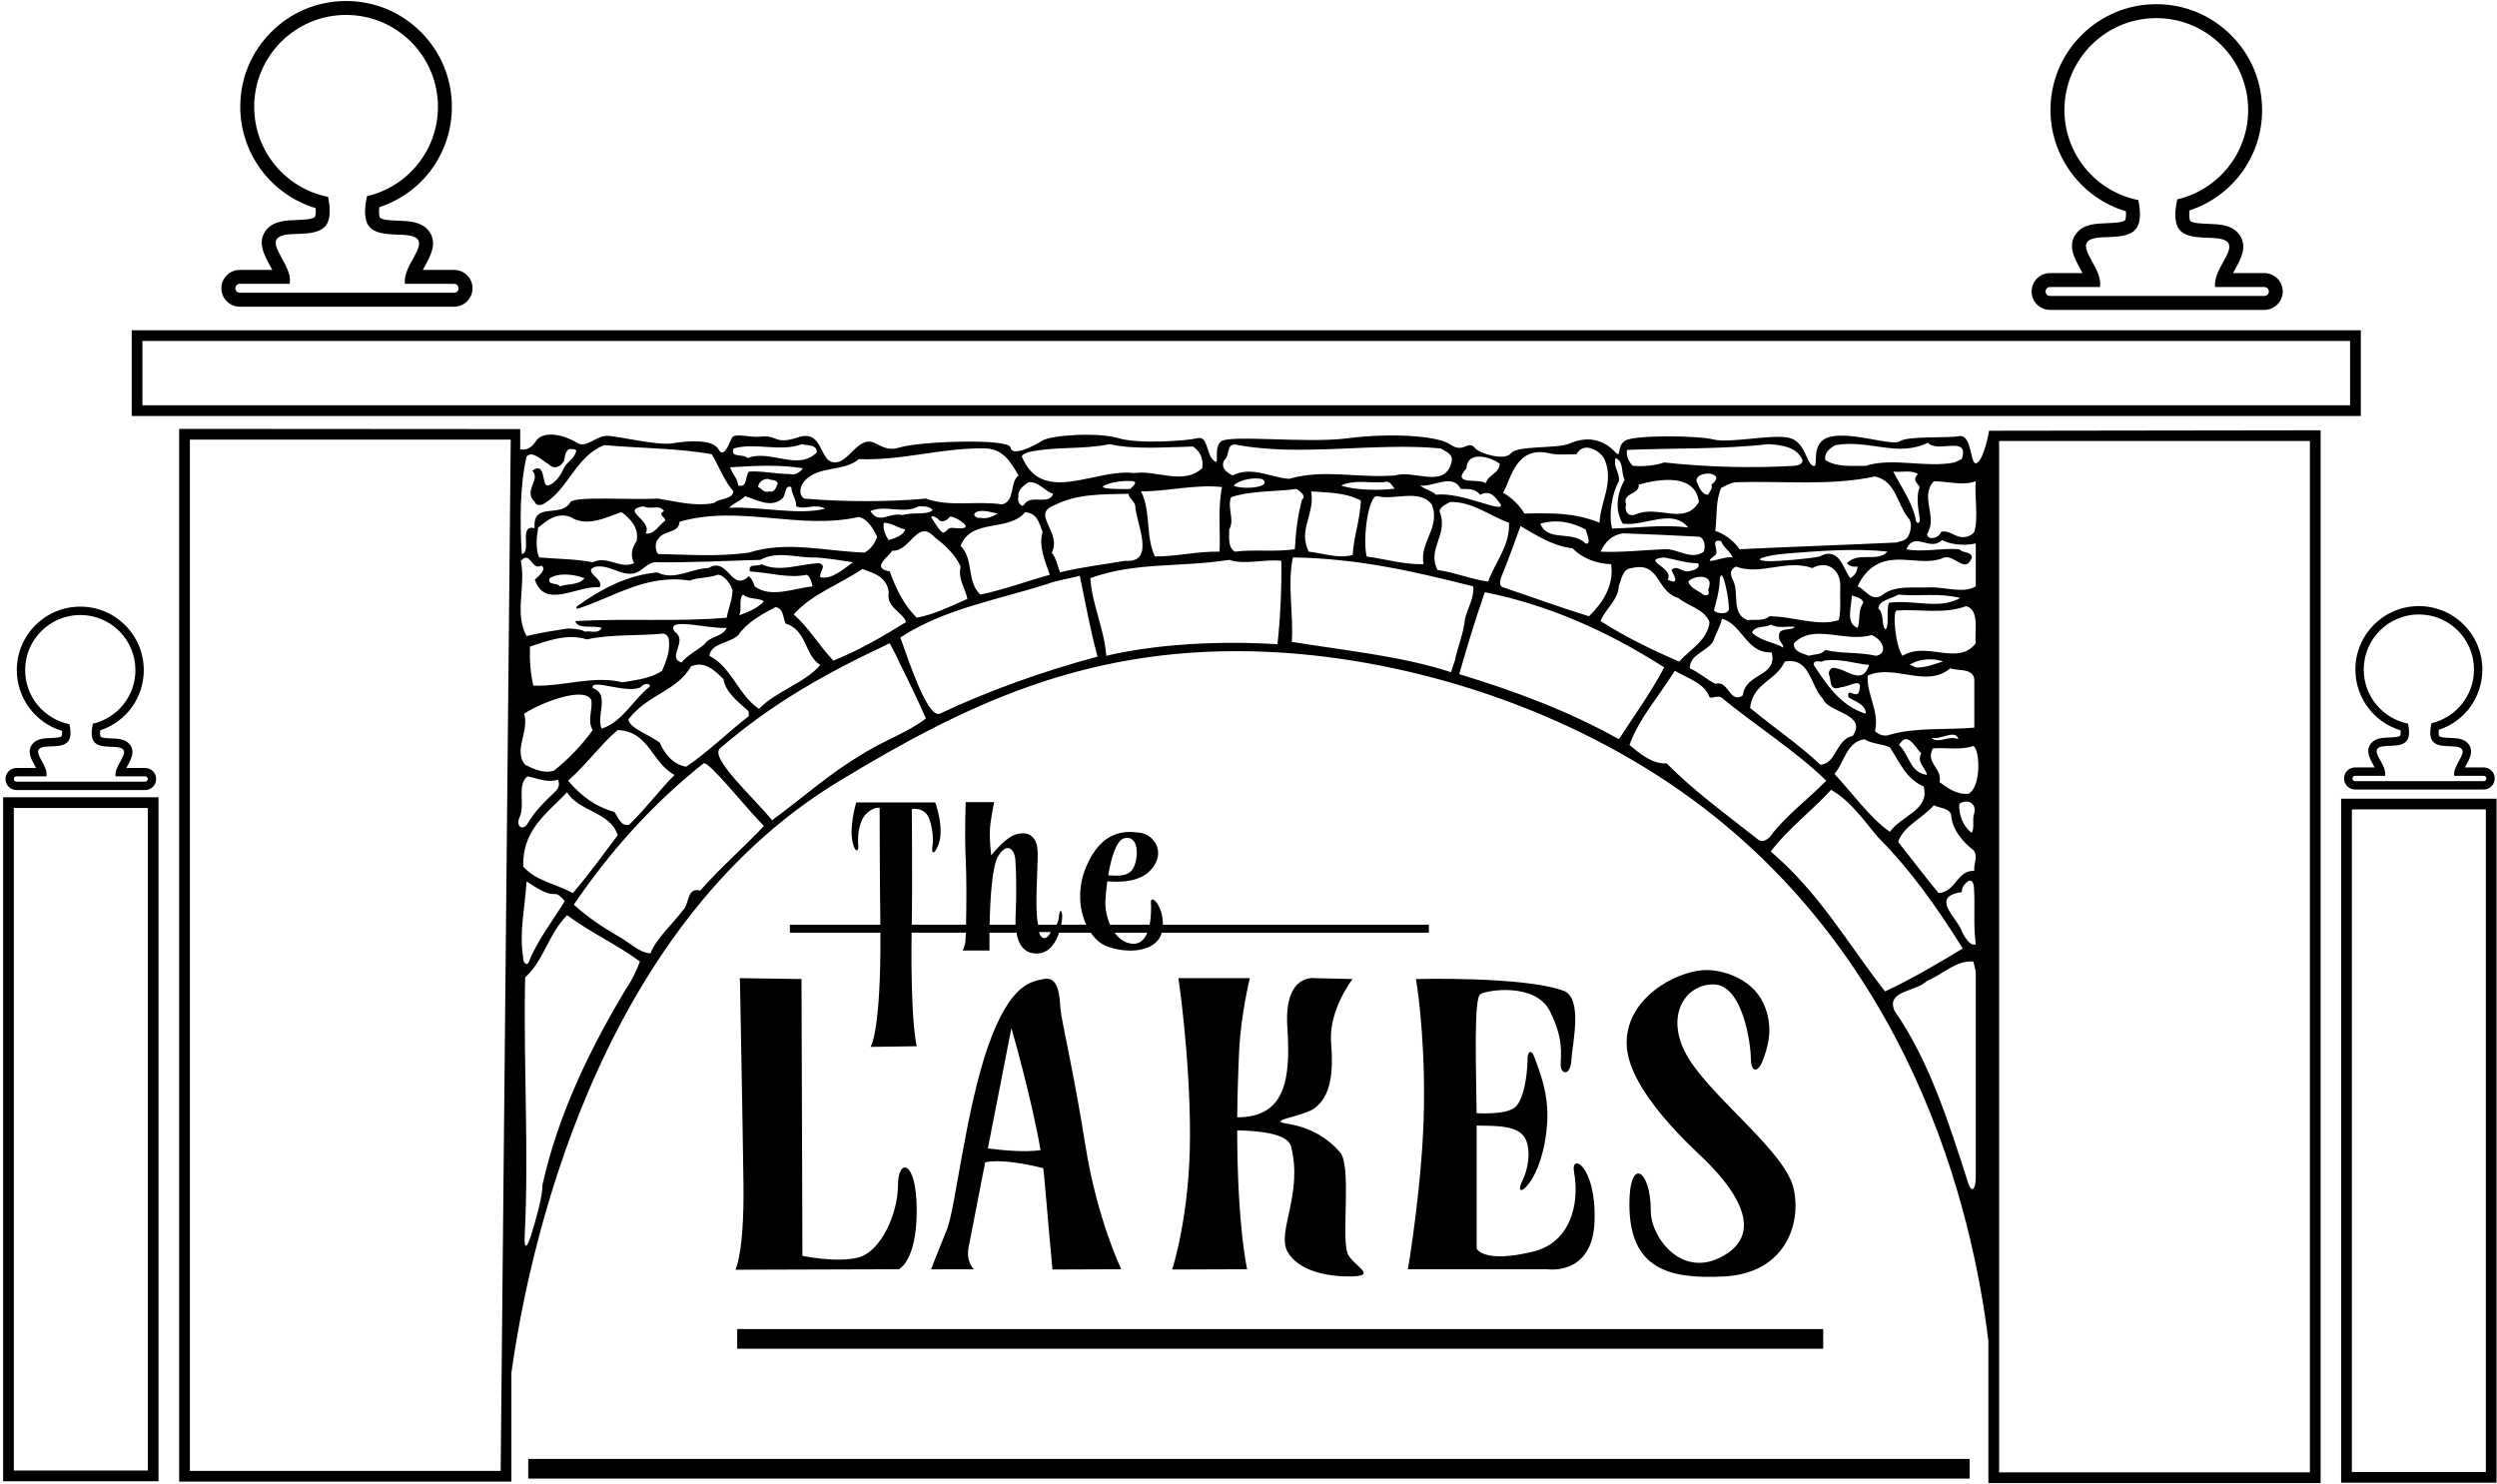 <?xml version="1.0" encoding="UTF-8"?>
<svg xmlns="http://www.w3.org/2000/svg" xmlns:xlink="http://www.w3.org/1999/xlink" width="466pt" height="277pt" viewBox="0 0 466 277" version="1.1">
<g id="surface1">
<path style=" stroke:none;fill-rule:nonzero;fill:rgb(0%,0%,0%);fill-opacity:1;" d="M 98.582 275.977 L 367.582 275.977 L 367.582 272.312 L 98.582 272.312 Z M 98.582 275.977 "/>
<path style=" stroke:none;fill-rule:nonzero;fill:rgb(0%,0%,0%);fill-opacity:1;" d="M 44.75 57.246 L 84.75 57.246 C 86.645 57.246 88.184 55.703 88.184 53.812 C 88.184 52.895 87.828 52.031 87.176 51.383 C 86.531 50.734 85.668 50.379 84.75 50.379 L 78.906 50.379 C 79.055 50.09 79.207 49.812 79.348 49.555 C 80.348 47.742 81.715 45.262 80.004 43.078 C 78.641 41.344 76.328 41.262 74.285 41.188 C 73.227 41.148 71.258 41.078 70.902 40.613 C 70.898 40.605 70.629 40.141 70.785 38.672 C 78.844 36.027 84.332 28.559 84.332 19.938 C 84.332 14.66 82.277 9.703 78.547 5.973 C 74.816 2.242 69.859 0.188 64.582 0.188 C 59.309 0.188 54.348 2.242 50.621 5.973 C 46.891 9.703 44.836 14.66 44.836 19.938 C 44.836 28.699 50.656 36.375 58.91 38.848 C 59.004 40.09 58.77 40.48 58.766 40.484 C 58.41 40.953 56.438 41.023 55.383 41.062 C 53.34 41.137 51.027 41.219 49.664 42.953 C 47.953 45.133 49.316 47.617 50.312 49.43 C 50.473 49.723 50.648 50.047 50.816 50.379 L 44.75 50.379 C 43.832 50.379 42.969 50.734 42.324 51.383 C 41.672 52.031 41.316 52.895 41.316 53.812 C 41.316 54.73 41.672 55.59 42.324 56.238 C 42.969 56.887 43.832 57.246 44.75 57.246 Z M 44.75 52.977 L 54.066 52.977 C 54.645 49.828 50.398 46.23 51.707 44.562 C 53.082 42.812 58.832 44.688 60.832 42.062 C 61.75 40.855 61.637 38.754 61.227 36.75 C 53.363 35.188 47.438 28.258 47.438 19.938 C 47.438 10.465 55.113 2.789 64.582 2.789 C 74.055 2.789 81.73 10.465 81.73 19.938 C 81.73 28.059 76.078 34.848 68.492 36.617 C 68.039 38.699 67.875 40.93 68.832 42.188 C 70.832 44.812 76.582 42.938 77.957 44.688 C 79.254 46.332 75.129 49.859 75.57 52.977 L 84.75 52.977 C 85.211 52.977 85.582 53.352 85.582 53.812 C 85.582 54.27 85.211 54.645 84.75 54.645 L 44.75 54.645 C 44.289 54.645 43.918 54.27 43.918 53.812 C 43.918 53.352 44.289 52.977 44.75 52.977 "/>
<path style=" stroke:none;fill-rule:nonzero;fill:rgb(0%,0%,0%);fill-opacity:1;" d="M 382.582 57.84 L 422.586 57.84 C 424.477 57.84 426.016 56.301 426.016 54.406 C 426.016 53.488 425.66 52.629 425.012 51.977 C 424.363 51.328 423.5 50.973 422.586 50.973 L 416.738 50.973 C 416.887 50.688 417.043 50.406 417.184 50.148 C 418.184 48.336 419.551 45.855 417.836 43.676 C 416.473 41.938 414.16 41.855 412.117 41.781 C 411.062 41.742 409.09 41.672 408.734 41.207 C 408.73 41.199 408.465 40.734 408.621 39.266 C 416.676 36.621 422.164 29.152 422.164 20.531 C 422.164 15.258 420.109 10.297 416.379 6.566 C 412.648 2.836 407.691 0.781 402.418 0.781 C 397.141 0.781 392.184 2.836 388.453 6.566 C 384.723 10.297 382.668 15.258 382.668 20.531 C 382.668 29.297 388.488 36.969 396.746 39.441 C 396.84 40.684 396.602 41.074 396.598 41.078 C 396.242 41.547 394.273 41.617 393.215 41.656 C 391.172 41.73 388.859 41.812 387.496 43.551 C 385.785 45.73 387.148 48.211 388.145 50.023 C 388.309 50.316 388.48 50.641 388.652 50.973 L 382.582 50.973 C 381.664 50.973 380.805 51.328 380.156 51.977 C 379.508 52.625 379.148 53.488 379.148 54.406 C 379.148 55.324 379.508 56.184 380.156 56.836 C 380.805 57.48 381.664 57.84 382.582 57.84 Z M 382.582 53.57 L 391.898 53.57 C 392.477 50.426 388.23 46.824 389.543 45.156 C 390.918 43.406 396.668 45.281 398.668 42.656 C 399.586 41.449 399.473 39.352 399.062 37.344 C 391.199 35.785 385.27 28.852 385.27 20.531 C 385.27 11.062 392.945 3.383 402.418 3.383 C 411.887 3.383 419.562 11.062 419.562 20.531 C 419.562 28.652 413.91 35.441 406.328 37.211 C 405.871 39.293 405.711 41.523 406.668 42.781 C 408.668 45.406 414.418 43.531 415.793 45.281 C 417.086 46.926 412.961 50.453 413.402 53.57 L 422.586 53.57 C 423.043 53.57 423.418 53.945 423.418 54.406 C 423.418 54.867 423.043 55.238 422.586 55.238 L 382.582 55.238 C 382.121 55.238 381.75 54.867 381.75 54.406 C 381.75 53.945 382.121 53.57 382.582 53.57 "/>
<path style=" stroke:none;fill-rule:nonzero;fill:rgb(0%,0%,0%);fill-opacity:1;" d="M 448.016 136.324 C 448.07 137.07 447.93 137.305 447.926 137.309 C 447.715 137.59 446.531 137.629 445.898 137.652 C 444.672 137.699 443.285 137.746 442.465 138.789 C 441.438 140.098 442.258 141.586 442.855 142.672 C 442.953 142.848 443.059 143.047 443.16 143.242 L 439.52 143.242 C 438.969 143.242 438.449 143.457 438.062 143.848 C 437.672 144.234 437.457 144.754 437.457 145.305 C 437.457 145.852 437.672 146.371 438.062 146.762 C 438.449 147.148 438.969 147.363 439.52 147.363 L 463.52 147.363 C 464.652 147.363 465.578 146.438 465.578 145.305 C 465.578 144.754 465.363 144.234 464.977 143.848 C 464.586 143.457 464.066 143.242 463.52 143.242 L 460.012 143.242 C 460.102 143.07 460.191 142.902 460.277 142.75 C 460.879 141.66 461.699 140.172 460.672 138.863 C 459.852 137.824 458.465 137.773 457.238 137.73 C 456.605 137.703 455.422 137.664 455.211 137.383 C 455.207 137.379 455.047 137.102 455.141 136.219 C 459.973 134.633 463.266 130.148 463.266 124.977 C 463.266 121.812 462.035 118.836 459.797 116.602 C 457.559 114.363 454.582 113.129 451.418 113.129 C 448.254 113.129 445.277 114.363 443.039 116.602 C 440.801 118.836 439.57 121.812 439.57 124.977 C 439.57 130.238 443.062 134.84 448.016 136.324 Z M 451.418 114.688 C 457.102 114.688 461.707 119.297 461.707 124.977 C 461.707 129.852 458.312 133.926 453.766 134.988 C 453.492 136.234 453.395 137.574 453.969 138.328 C 455.168 139.902 458.617 138.777 459.441 139.828 C 460.219 140.816 457.746 142.934 458.012 144.805 L 463.52 144.805 C 463.797 144.805 464.02 145.027 464.02 145.305 C 464.02 145.578 463.797 145.805 463.52 145.805 L 439.52 145.805 C 439.242 145.805 439.02 145.578 439.02 145.305 C 439.02 145.027 439.242 144.805 439.52 144.805 L 445.109 144.805 C 445.453 142.914 442.906 140.754 443.691 139.754 C 444.52 138.703 447.969 139.828 449.168 138.254 C 449.719 137.531 449.652 136.27 449.402 135.066 C 444.688 134.129 441.129 129.969 441.129 124.977 C 441.129 119.297 445.734 114.688 451.418 114.688 "/>
<path style=" stroke:none;fill-rule:nonzero;fill:rgb(0%,0%,0%);fill-opacity:1;" d="M 436.918 149.078 L 436.918 276.746 L 465.918 276.746 L 465.918 149.078 Z M 463.918 274.746 L 438.918 274.746 L 438.918 151.078 L 463.918 151.078 L 463.918 274.746 "/>
<path style=" stroke:none;fill-rule:nonzero;fill:rgb(0%,0%,0%);fill-opacity:1;" d="M 3.082 147.465 L 27.082 147.465 C 28.219 147.465 29.145 146.539 29.145 145.402 C 29.145 144.852 28.93 144.336 28.539 143.945 C 28.152 143.559 27.633 143.344 27.082 143.344 L 23.578 143.344 C 23.668 143.172 23.758 143.004 23.844 142.848 C 24.441 141.762 25.262 140.273 24.234 138.965 C 23.418 137.922 22.031 137.871 20.805 137.828 C 20.168 137.805 18.988 137.762 18.773 137.484 C 18.773 137.48 18.609 137.199 18.707 136.32 C 23.539 134.73 26.832 130.25 26.832 125.078 C 26.832 121.914 25.598 118.938 23.359 116.699 C 21.125 114.461 18.148 113.23 14.984 113.23 C 11.82 113.23 8.844 114.461 6.605 116.699 C 4.367 118.938 3.137 121.914 3.137 125.078 C 3.137 130.336 6.625 134.941 11.582 136.426 C 11.637 137.172 11.492 137.406 11.492 137.406 C 11.277 137.688 10.098 137.73 9.461 137.754 C 8.238 137.797 6.852 137.848 6.031 138.891 C 5.004 140.195 5.824 141.688 6.422 142.773 C 6.516 142.949 6.621 143.145 6.723 143.344 L 3.082 143.344 C 2.531 143.344 2.016 143.559 1.625 143.945 C 1.238 144.336 1.023 144.852 1.023 145.402 C 1.023 145.953 1.238 146.473 1.625 146.859 C 2.016 147.246 2.531 147.465 3.082 147.465 Z M 3.082 144.902 L 8.672 144.902 C 9.02 143.016 6.473 140.855 7.258 139.852 C 8.082 138.805 11.531 139.93 12.734 138.352 C 13.285 137.629 13.215 136.371 12.969 135.164 C 8.25 134.23 4.695 130.07 4.695 125.078 C 4.695 119.395 9.301 114.789 14.984 114.789 C 20.664 114.789 25.273 119.395 25.273 125.078 C 25.273 129.953 21.879 134.023 17.328 135.086 C 17.059 136.336 16.957 137.672 17.531 138.43 C 18.734 140.004 22.184 138.879 23.008 139.93 C 23.785 140.914 21.309 143.031 21.574 144.902 L 27.082 144.902 C 27.359 144.902 27.582 145.129 27.582 145.402 C 27.582 145.68 27.359 145.902 27.082 145.902 L 3.082 145.902 C 2.809 145.902 2.582 145.68 2.582 145.402 C 2.582 145.129 2.809 144.902 3.082 144.902 "/>
<path style=" stroke:none;fill-rule:nonzero;fill:rgb(0%,0%,0%);fill-opacity:1;" d="M 0.582 276.477 L 29.582 276.477 L 29.582 148.812 L 0.582 148.812 Z M 2.582 150.812 L 27.582 150.812 L 27.582 274.477 L 2.582 274.477 L 2.582 150.812 "/>
<path style=" stroke:none;fill-rule:nonzero;fill:rgb(0%,0%,0%);fill-opacity:1;" d="M 440.582 61.645 L 24.582 61.645 L 24.582 77.645 L 440.582 77.645 Z M 438.582 75.645 L 26.582 75.645 L 26.582 63.645 L 438.582 63.645 L 438.582 75.645 "/>
<path style=" stroke:none;fill-rule:nonzero;fill:rgb(0%,0%,0%);fill-opacity:1;" d="M 368.941 86.418 C 367.566 87.168 368.207 80.797 365.457 81.422 C 363.863 81.781 355.953 81.352 354.578 82.352 C 353.203 83.352 345.707 80.527 341.582 81.527 C 337.457 82.527 339.707 87.57 338.332 86.945 C 336.957 86.32 336.961 82.133 333.461 81.633 C 329.961 81.133 322.727 82.77 319.727 82.02 C 316.727 81.27 304.859 81.156 303.234 82.281 C 301.609 83.406 302.707 85.789 301.332 84.289 C 299.957 82.789 297.086 80.941 292.836 82.816 C 290.684 83.766 283.086 83.113 281.961 84.613 C 280.836 86.113 276.047 84.598 275.336 83.691 C 273.961 81.941 273.207 84.738 270.707 82.988 C 268.207 81.238 259.211 80.809 251.461 81.809 C 243.711 82.809 229.332 81.051 227.832 82.426 C 226.332 83.801 227.832 87.176 226.457 85.926 C 225.082 84.676 225.457 81.297 223.457 81.797 C 221.457 82.297 212.332 82.91 208.707 81.785 C 205.082 80.66 196.207 81.152 194.457 82.277 C 192.707 83.402 188.832 85.273 188.582 83.523 C 188.332 81.773 171.457 82.383 167.957 83.508 C 164.457 84.633 163.457 81.629 161.207 82.629 C 158.957 83.629 157.707 86.75 155.332 86.25 C 152.957 85.75 153.457 80.121 148.957 81.621 C 144.457 83.121 145.207 81.121 141.957 81.496 C 139.996 81.723 137.082 80.738 136.582 81.738 C 136.082 82.738 135.082 85.734 134.082 83.859 C 133.082 81.984 128.582 82.234 125.582 82.734 C 122.582 83.234 115.332 81.352 113.207 81.352 C 111.352 81.352 109.371 83.645 107.832 82.719 C 104.762 80.883 101.199 80.414 99.949 82.414 C 98.699 84.414 97.082 83.84 97.082 83.84 L 97.082 80.09 L 33.438 80.047 L 33.438 276.547 L 95.438 276.547 L 95.438 256.277 C 98.395 234.902 110.695 173.605 156.582 145.812 C 179.609 131.863 201.793 120.969 233.207 121.562 C 258.062 122.031 287.453 129.977 311.707 146.312 C 356.73 176.633 368.172 226.266 371.082 250.332 L 371.082 276.812 L 433.082 276.812 L 433.082 80.312 L 371.211 80.398 C 371.211 80.398 370.316 85.668 368.941 86.418 Z M 93.438 274.547 L 35.438 274.547 L 35.438 82.047 L 95.312 82.047 Z M 368.723 89.828 C 368.453 92.797 369.262 96.395 368.453 99.277 C 367.91 100.086 366.562 100.445 365.66 100.176 C 364.492 99.906 363.594 98.914 362.242 99.277 C 361.973 100.355 359.852 101.031 359.633 99.727 C 361.703 96.309 358.191 92.797 360.891 89.828 C 363.504 89.828 366.203 90.727 368.723 89.828 Z M 352.883 137.078 C 351.621 137.617 350.527 137.059 349.914 136.445 C 350.812 132.758 348.293 129.605 348.562 126.098 C 353.422 123.848 359.543 128.527 363.953 124.746 C 365.48 125.285 368.094 124.656 368.453 126.727 C 368.453 129.785 368.453 132.758 368.453 135.816 C 363.594 136.266 357.742 135.727 352.883 137.078 Z M 365.48 137.977 C 363.594 137.164 361.793 138.965 360.441 137.707 C 362.242 138.156 364.941 135.996 365.48 137.977 Z M 368.004 155.438 C 366.562 154.535 365.48 152.195 365.66 150.035 C 367.102 149.047 368.902 149.855 368.453 151.746 C 368.004 152.824 368.543 154.355 368.004 155.438 Z M 368.273 158.676 C 369.262 159.848 368.273 161.195 368.453 162.547 C 365.215 162.367 365.031 166.508 361.793 166.688 C 359.363 163.805 356.844 160.387 354.23 157.145 C 355.223 154.176 358.91 152.645 360.891 150.305 C 361.973 150.848 363.594 150.758 364.133 152.016 C 364.223 154.715 366.293 157.145 368.273 158.676 Z M 268.645 95.406 C 268.914 94.414 269.902 94.145 270.621 93.695 C 274.852 93.605 278.004 96.309 281.602 97.566 C 281.871 101.797 278.992 104.945 277.734 108.547 C 274.762 108.188 271.523 106.836 268.281 106.387 C 266.215 102.336 270.441 99.816 268.645 95.406 Z M 280.164 107.738 C 281.512 104.496 282.594 101.348 283.762 98.195 C 286.734 99.906 289.883 101.977 293.48 102.336 C 295.281 104.227 297.98 105.219 300.684 105.309 C 301.223 109.266 299.152 112.508 296.543 115.027 C 290.965 113.316 285.922 111.426 280.523 109.629 C 279.992 109.453 279.746 108.98 280.164 107.738 Z M 287.453 97.746 C 290.512 96.848 293.395 97.477 295.914 98.828 C 296.184 99.637 297.031 101.754 295.914 101.438 C 293.395 98.914 288.895 101.258 287.453 97.746 Z M 346.672 105.758 C 346.582 106.836 346.133 107.379 345.32 107.914 C 343.973 106.297 343.344 101.887 339.562 103.867 C 337.992 104.27 331.645 104.809 330.039 104.742 C 326.371 104.594 329.707 103.629 333.363 103.324 C 339.277 102.836 346.59 102.289 352.254 102.969 C 350.363 105.035 346.762 102.879 344.691 105.129 C 345.051 105.664 345.863 105.848 346.672 105.758 Z M 350.094 122.406 C 347.121 121.688 343.613 122.047 340.645 121.328 C 339.832 122.316 338.57 122.047 337.582 122.406 C 336.504 121.957 334.613 121.688 334.793 120.066 C 338.48 116.285 344.242 119.977 349.281 118.535 C 351.684 119.535 352.234 122.102 350.094 122.406 Z M 350.543 113.586 C 350.633 111.969 353.062 111.801 354.23 110.988 C 358.73 111.348 361.613 110.617 365.844 111.605 C 361.883 113.855 357.383 111.879 352.523 112.508 C 351.98 113.945 352.648 117.426 351.801 117.457 C 351.082 116.469 351.621 114.395 350.543 113.586 Z M 341.348 125.914 C 341.824 127.074 341.25 129.133 343.613 128.258 C 345.051 128.258 348.023 126.008 346.852 129.336 C 346.223 130.234 344.602 128.258 344.965 130.145 C 346.133 130.957 348.203 131.406 348.203 133.207 C 343.344 131.766 340.645 127.355 338.48 124.117 C 338.48 122.855 339.832 123.848 340.371 123.309 C 343.434 122.855 346.043 123.848 348.832 124.117 C 347.441 128.137 344.746 124.793 342.145 124.652 C 341.543 124.621 341.188 125.527 341.348 125.914 Z M 332.812 120.879 C 330.742 119.707 328.852 119.797 326.965 118.086 C 327.594 116.645 329.395 117.277 330.473 116.559 C 331.73 117.367 333.441 116.828 334.973 117.008 C 334.254 117.816 331.914 117.008 332.004 118.719 C 331.914 119.797 332.812 120.066 332.812 120.879 Z M 346.672 117.188 C 344.332 116.379 345.594 113.047 345.594 111.156 C 346.402 111.426 347.57 111.605 347.754 112.508 C 346.672 113.945 347.215 116.016 346.672 117.188 Z M 338.215 106.027 C 341.094 104.496 343.523 106.387 343.434 109.445 C 343.344 111.516 343.613 114.035 343.164 115.746 C 339.293 117.008 334.703 115.027 330.203 115.027 C 329.121 116.016 327.504 115.566 326.152 115.746 C 323.094 114.664 324.531 110.887 323.543 108.547 C 323.055 107.652 322.551 106.387 323.992 105.758 C 328.582 107.469 333.352 104.316 338.215 106.027 Z M 320.121 103.598 C 320.934 102.785 318.953 100.535 321.203 100.988 C 321.562 102.156 322.914 102.879 323.363 104.047 C 322.102 103.598 316.883 106.027 320.121 103.598 Z M 322.645 113.766 C 322.371 114.758 320.48 114.578 319.852 113.945 C 320.215 112.508 320.934 110.258 320.934 108.188 C 321.379 105.145 322.73 111.785 322.645 113.766 Z M 319.402 90.457 C 319.672 91.266 318.953 91.898 318.773 92.348 C 317.602 92.348 317.062 90.906 316.613 89.828 C 316.344 87.668 322.551 88.027 319.402 90.457 Z M 317.512 110.707 C 316.523 110.078 315.352 109.629 315.082 108.547 C 315.98 107.379 320.215 106.926 318.773 110.078 C 319.312 111.246 318.09 111.402 317.512 110.707 Z M 311.215 108.188 C 312.562 105.938 305.992 104.496 310.582 104.047 C 312.652 104.406 314.633 105.129 316.883 105.129 C 317.512 106.117 315.805 106.566 314.902 106.656 C 313.73 106.656 312.91 105.414 311.922 106.406 C 312.371 107.309 313.645 109.355 311.215 108.188 Z M 317.965 102.969 C 315.531 104.676 313.102 102.336 310.582 102.516 C 306.352 102.695 302.574 103.145 298.703 102.969 C 299.602 101.078 300.773 99.906 302.844 99.547 C 307.793 99.727 312.293 99.906 317.062 100.176 C 318.145 100.445 318.324 101.977 317.965 102.969 Z M 302.121 109.266 C 302.664 108.188 302.754 106.117 304.555 106.027 C 309.863 104.766 309.055 110.438 313.191 111.605 C 315.082 113.137 318.055 113.676 319.043 116.105 C 318.684 119.527 315.352 121.238 313.371 123.488 C 308.152 121.238 303.383 118.895 298.703 115.926 C 299.602 113.586 302.031 112.059 302.121 109.266 Z M 319.672 119.797 C 320.215 118.355 321.113 116.645 321.383 115.477 C 325.254 116.645 325.883 121.957 330.652 121.777 C 331.73 126.457 325.793 125.465 325.254 129.785 C 322.824 131.496 322.645 126.906 320.121 127.629 C 318.594 126.906 317.062 125.465 315.352 124.746 C 315.352 122.137 318.414 121.688 319.672 119.797 Z M 333.082 123.488 C 337.852 122.586 337.852 128.078 340.191 130.414 C 341.094 133.027 348.562 133.207 345.773 137.348 C 342.531 138.066 342.801 142.477 339.742 142.746 C 335.512 138.785 330.922 135.727 326.602 132.129 C 327.23 127.355 331.371 127.176 333.082 123.488 Z M 347.934 137.977 C 349.371 138.879 351.172 138.785 352.703 139.508 C 354.504 142.207 355.672 145.355 359.004 146.797 C 360.172 151.207 354.863 152.195 352.703 155.258 C 349.012 152.734 345.504 147.785 342.352 144.457 C 344.152 142.477 344.512 138.516 347.934 137.977 Z M 354.41 139.055 C 356.031 136.266 357.383 139.598 358.551 140.586 C 357.652 142.387 359.273 143.105 359.633 144.637 C 356.391 144.188 356.391 140.945 354.41 139.055 Z M 356.391 124.117 C 357.922 122.945 360.98 122.766 362.602 123.488 C 361.16 123.848 359.902 124.477 358.281 124.566 C 357.473 124.746 357.023 124.207 356.391 124.117 Z M 355.043 122.406 C 353.691 120.426 353.152 114.129 353.965 113.945 C 358.551 113.676 362.871 114.664 366.922 113.137 C 369.531 113.855 368.453 117.996 368.723 120.066 C 365.391 124.387 359.633 119.617 355.043 122.406 Z M 360.441 109.629 C 357.473 109.809 353.602 109.086 351.172 111.156 C 349.191 112.328 348.203 110.078 346.672 109.445 C 347.48 107.645 348.742 106.027 350.723 105.129 C 354.773 103.414 359.094 105.758 362.871 104.047 C 364.941 103.598 366.832 107.195 368.004 104.047 C 367.91 102.879 366.383 103.328 365.66 102.516 C 362.242 102.246 358.82 103.145 355.762 102.516 C 357.383 99.008 360.082 103.059 362.422 100.809 C 364.223 101.707 366.562 101.887 368.723 101.438 C 368.723 104.137 368.723 106.836 368.723 109.445 C 366.473 110.797 363.23 109.629 360.441 109.629 Z M 358.281 90.906 C 357.473 92.707 358.102 95.496 358.281 96.938 C 358.281 98.016 357.465 97.73 357.473 96.664 C 356.66 93.426 354.863 90.996 353.332 88.027 C 354.863 88.207 356.66 87.668 357.922 88.477 C 356.934 89.559 357.562 89.918 358.281 90.906 Z M 342.531 83.078 C 349.012 81.996 354.051 85.418 359.812 82.629 C 361.523 84.695 367.641 81.098 366.113 85.688 C 365.66 85.867 365.215 86.137 364.762 86.316 C 359.453 87.398 353.242 85.328 348.203 86.945 C 345.504 86.945 342.715 87.219 340.645 85.867 C 340.371 84.516 341.543 83.617 342.531 83.078 Z M 349.914 88.926 C 353.871 89.828 353.965 93.969 356.121 96.664 C 356.934 97.477 356.66 99.367 355.941 100.355 C 355.402 100.988 354.684 100.988 353.965 101.258 C 344.512 101.707 333.895 102.066 324.621 102.516 C 323.543 100.809 321.562 99.547 320.121 99.098 C 320.48 96.129 320.121 93.695 321.203 91.086 C 321.922 90.727 322.914 90.098 323.992 90.008 C 332.633 89.738 341.812 90.727 349.914 88.926 Z M 303.652 83.977 C 312.203 83.617 321.473 83.887 330.023 82.898 C 332.453 83.078 335.152 83.348 336.32 85.688 C 336.598 86.371 335.902 86.906 334.793 86.945 C 327.23 87.398 318.594 87.219 310.582 86.316 C 309.055 86.855 306.805 87.129 304.73 86.945 C 304.012 86.316 303.383 84.969 303.652 83.977 Z M 305.812 90.457 C 309.684 89.379 316.344 88.297 317.062 93.695 C 314.363 98.195 309.414 94.145 305.184 96.035 C 303.742 96.578 303.113 95.227 303.473 94.145 C 302.664 91.898 306.082 92.348 305.812 90.457 Z M 302.121 89.828 C 302.305 88.027 301.043 87.398 301.492 85.508 C 303.113 86.137 302.48 88.207 303.203 89.559 C 301.762 92.078 301.312 95.227 302.844 97.746 C 307.074 98.285 312.023 94.777 315.082 98.469 C 310.402 97.836 305.633 98.559 300.863 98.645 C 300.145 96.035 300.863 91.988 302.121 89.828 Z M 289.164 84.605 C 290.422 84.969 292.492 84.785 294.203 84.785 C 295.555 82.176 299.062 84.246 299.602 86.137 C 301.133 90.188 298.613 93.879 298.523 97.566 C 293.754 95.676 289.973 95.766 284.484 95.855 C 283.762 94.508 282.055 92.797 280.523 91.988 C 282.055 89.195 282.953 83.168 289.164 84.605 Z M 273.684 87.398 C 273.863 83.887 278.543 85.418 279.895 86.586 C 279.715 88.477 277.824 88.477 277.281 90.188 C 275.934 89.195 270.715 90.727 273.684 87.398 Z M 272.602 91.266 C 273.953 91.266 275.395 91.176 276.203 92.348 C 278.414 91.336 279.074 92.984 280.047 94.09 C 280.961 96.059 272.691 91.719 268.012 92.348 C 267.113 91.535 265.941 91.355 265.043 90.637 C 267.562 90.906 271.164 88.297 272.602 91.266 Z M 265.672 105.309 C 262.074 105.395 258.832 104.406 255.055 103.867 C 254.242 100.445 255.414 92.379 257.031 92.617 C 260.273 93.426 264.863 91.176 267.203 94.145 C 268.914 98.469 264.863 101.164 265.672 105.309 Z M 244.703 91.719 C 248.215 91.988 251.004 91.898 253.973 93.426 C 253.793 97.207 252.621 100.176 252.441 103.598 C 249.652 104.316 246.773 103.238 244.254 102.969 C 242.184 98.828 245.422 96.129 244.703 91.719 Z M 250.281 90.637 C 252.621 89.469 255.684 90.188 258.293 90.008 C 259.34 89.52 259.906 90.848 260.27 91.207 C 257.656 91.566 252.984 91.535 250.281 90.637 Z M 228.504 85.867 C 229.672 84.879 228.684 82.445 231.113 83.078 C 242.902 85.238 256.941 82.535 268.914 83.707 C 269.902 84.426 271.434 84.695 270.805 86.586 C 269.363 91.176 263.965 87.668 260.273 88.746 C 253.254 89.285 247.043 87.488 240.562 89.379 C 237.055 89.105 233.543 86.945 230.031 88.746 C 228.953 88.207 227.691 87.309 228.504 85.867 Z M 229.762 92.797 C 233.543 91.535 238.133 91.809 241.914 91.266 C 242.723 91.719 243.82 92.617 242.992 93.246 C 242.184 96.219 241.824 99.277 241.645 102.516 C 238.043 103.059 233.812 102.516 230.484 102.969 C 229.133 102.246 229.402 100.355 229.402 98.828 C 230.484 96.938 228.953 94.777 229.762 92.797 Z M 230.215 90.637 C 231.203 89.559 234.086 89.004 235.617 89.453 C 237.578 91.043 231.742 91.445 230.215 90.637 Z M 228.055 90.906 C 227.242 94.957 227.781 99.098 227.602 102.969 C 223.465 102.879 219.684 103.867 215.543 103.867 C 213.742 100.176 214.824 95.316 212.934 91.719 C 218.152 91.719 222.922 90.367 228.055 90.906 Z M 196.734 94.328 C 200.871 92.168 205.645 92.258 210.594 92.168 C 210.773 93.156 211.582 93.336 211.852 94.328 C 211.941 97.477 215.902 105.129 209.965 104.676 C 205.914 105.395 201.684 105.848 197.812 106.836 C 197.363 105.578 197.094 104.137 196.281 103.145 C 198.266 99.367 192.324 95.945 196.734 94.328 Z M 114.652 151.566 C 111.234 150.578 108.535 148.688 106.016 145.715 C 109.434 142.746 112.223 138.785 115.285 136.266 C 121.223 136.535 121.586 142.387 125.902 144.637 C 122.844 147.695 120.773 150.664 117.445 153.906 C 115.824 154.355 115.375 152.465 114.652 151.566 Z M 115.285 155.887 C 112.312 159.848 110.062 162.996 106.914 166.688 C 103.586 164.887 99.984 164.438 97.645 161.734 C 97.465 154.895 101.965 151.926 105.836 147.879 C 107.992 151.477 113.844 151.477 115.285 155.887 Z M 119.605 128.258 C 120.27 127.32 121.746 127.633 121.133 128.258 C 118.164 130.598 116.184 134.734 112.312 135.996 C 111.145 133.746 113.934 129.516 110.605 128.438 C 110.18 126.5 116.902 129.605 119.605 128.258 Z M 99.535 127.984 C 98.992 125.734 98.812 123.035 98.902 120.695 C 102.145 119.617 105.836 118.176 109.523 119.348 C 113.934 118.355 118.973 118.719 123.742 118.266 C 124.215 118.238 124.832 118.844 124.832 119.473 C 125.102 121.723 124.195 123.664 123.562 125.195 C 121.492 126.637 118.793 126.906 116.184 127.355 C 110.785 126.008 105.203 128.164 99.535 127.984 Z M 123.113 138.605 C 121.223 137.164 117.453 135.902 117.266 134.285 C 120.953 129.516 126.266 129.066 128.965 124.387 C 131.395 123.309 133.285 125.016 134.992 126.727 C 135.445 129.246 137.605 130.867 139.492 132.578 C 139.855 132.758 139.676 133.297 139.766 133.656 C 135.984 136.535 132.113 140.406 128.062 143.105 C 125.723 142.746 124.105 140.855 123.113 138.605 Z M 125.902 117.906 C 123.992 115.012 132.293 117.457 135.625 117.188 C 134.902 118.895 132.293 118.809 131.484 120.246 C 130.223 121.328 128.242 122.316 127.164 123.664 C 124.375 122.676 128.516 119.617 125.902 117.906 Z M 132.383 122.406 C 132.742 119.977 136.074 120.156 137.785 118.535 C 139.492 116.105 142.016 114.758 144.715 113.316 C 146.242 113.586 146.062 115.117 146.605 116.379 C 150.652 117.637 150.113 122.316 153.086 124.117 C 150.293 127.445 144.715 129.066 141.652 132.305 C 137.875 129.879 136.523 124.477 132.383 122.406 Z M 138.684 110.977 C 139.766 111.969 141.562 111.516 142.555 112.238 C 141.383 113.586 139.586 114.219 137.965 114.848 C 138.504 113.676 137.785 111.785 138.684 110.977 Z M 148.133 114.664 C 151.465 110.887 156.863 108.996 160.914 106.207 C 163.254 107.016 165.504 107.738 165.863 110.527 C 165.324 113.406 168.383 114.129 169.105 116.105 C 164.875 118.719 160.285 121.414 155.516 123.309 C 152.812 120.426 151.105 117.367 148.133 114.664 Z M 120.055 94.508 C 121.492 95.227 123.023 94.059 123.926 95.406 C 122.664 96.035 124.105 96.488 124.195 97.117 C 123.023 98.016 121.945 99.906 120.504 99.547 C 121.855 97.117 115.645 95.227 120.055 94.508 Z M 118.344 105.129 C 115.555 106.297 113.395 103.598 110.605 104.945 C 107.363 104.316 103.676 104.316 100.613 104.047 C 99.895 102.426 100.164 100.176 100.434 98.469 C 102.145 97.117 103.855 95.586 106.465 96.488 C 109.523 98.469 113.035 96.578 116.004 95.586 C 117.535 96.758 119.336 98.469 118.793 100.988 C 117.984 102.246 117.535 103.598 118.344 105.129 Z M 109.074 107.914 C 108.086 109.266 106.016 108.906 104.484 109.445 C 103.945 108.637 102.055 109.355 102.594 107.914 C 104.395 106.836 107.184 107.195 109.074 107.914 Z M 122.844 100.629 C 123.742 98.914 126.715 99.637 126.805 97.387 C 138.055 94.145 149.215 99.008 160.285 96.488 C 162.086 96.938 162.984 98.828 163.703 100.176 C 163.254 101.527 162.445 102.516 161.363 103.145 C 153.984 102.879 146.785 100.895 139.766 103.145 C 134.094 103.957 128.426 103.508 122.844 103.414 C 122.215 102.785 122.215 101.078 122.844 100.629 Z M 145.973 93.066 C 146.785 92.348 146.336 90.457 147.684 90.906 C 147.684 92.258 148.672 93.156 148.586 94.508 C 150.383 95.227 152.094 93.879 153.984 94.957 C 148.945 96.219 141.926 94.508 136.074 94.777 C 136.793 93.969 138.324 93.426 139.043 92.617 C 141.383 93.336 143.902 94.867 145.973 93.066 Z M 141.473 90.906 C 141.562 90.008 142.375 89.379 143.363 89.379 C 143.902 89.738 144.715 89.379 145.164 90.188 C 144.895 90.816 144.625 91.988 143.633 91.719 C 142.465 92.078 142.195 91.176 141.473 90.906 Z M 168.391 96.148 C 166.051 95.52 164.062 98.016 162.445 95.406 C 165.055 94.145 168.652 96.035 171.445 94.508 C 172.434 94.508 173.605 94.508 174.055 95.227 C 172.883 96.219 170.551 95.52 168.391 96.148 Z M 175.105 96.906 C 175.664 97.781 176.98 96.969 177.164 96.531 C 177.355 96.094 179.414 97.094 180.105 97.969 C 180.789 98.844 178.539 98.594 177.73 98.531 C 176.914 98.469 176.73 99.156 176.164 99.406 C 175.605 99.656 174.133 97.051 173.98 96.844 C 173.289 95.906 174.902 96.59 175.105 96.906 Z M 168.922 98.828 C 168.652 99.906 167.035 100.445 165.863 100.809 C 165.145 99.906 164.695 98.379 164.965 97.566 C 166.586 97.656 167.395 98.469 168.922 98.828 Z M 166.043 106.656 C 162.445 106.027 165.863 103.957 166.492 102.785 C 169.914 103.059 171.172 96.578 174.504 100.355 C 176.484 101.797 178.371 103.688 179.273 105.758 C 178.734 108.188 180.172 109.809 180.535 111.785 C 177.473 113.137 174.414 114.664 171.086 115.297 C 168.652 112.867 167.305 110.078 166.043 106.656 Z M 179.273 101.887 C 181.254 96.664 188.184 99.367 191.336 95.586 C 193.586 95.855 193.855 97.477 194.574 99.277 C 193.766 101.977 195.113 104.945 195.922 107.285 C 191.605 108.457 187.371 110.078 182.965 110.977 C 180.355 108.637 181.793 104.406 179.273 101.887 Z M 182.691 95.406 C 184.043 95.227 185.035 95.676 186.203 95.855 C 185.395 96.309 184.223 96.938 182.965 96.664 C 181.922 96.793 181.164 95.766 182.691 95.406 Z M 191.965 90.008 C 193.855 89.828 195.113 91.809 196.555 92.168 C 195.742 94.414 192.414 92.168 191.152 94.145 C 190.676 94.961 189.715 93.516 190.074 92.797 C 189.805 91.445 191.152 90.547 191.965 90.008 Z M 206.453 90.457 C 207.805 89.918 209.965 89.648 211.402 89.828 C 212.535 89.938 211.176 91 210.906 91.27 C 209.555 91.27 203.992 91.395 206.453 90.457 Z M 191.781 84.426 C 196.914 83.258 201.953 83.977 207.082 82.898 C 211.672 83.977 217.883 83.438 222.652 83.348 C 224.094 84.336 224.633 85.777 224.363 87.398 C 220.852 90.637 215.723 87.668 211.672 88.297 C 204.293 87.398 194.574 94.414 190.703 85.238 C 190.793 84.695 191.422 84.695 191.781 84.426 Z M 160.285 85.688 C 168.383 86.047 176.125 83.438 184.223 83.707 C 187.281 83.977 188.633 86.227 190.074 88.746 C 188.363 90.098 189.531 93.516 187.016 94.145 C 182.152 93.426 177.293 94.688 172.793 93.066 C 165.773 93.695 157.402 93.695 150.113 93.066 C 149.035 92.438 149.305 90.996 149.844 90.188 C 152.184 86.766 157.402 88.207 160.285 85.688 Z M 136.883 83.707 C 141.023 82.535 145.703 84.426 149.664 82.898 C 150.652 83.258 152.363 82.809 152.453 84.426 C 148.855 88.027 143.812 83.797 139.492 85.508 C 138.773 84.605 136.254 85.598 136.883 83.707 Z M 149.844 87.398 C 149.484 87.938 148.492 88.836 147.324 88.477 C 144.715 88.477 142.195 87.848 139.766 88.027 C 138.953 89.105 139.586 90.996 137.785 90.637 C 137.605 89.195 136.703 88.566 136.254 87.219 C 140.754 86.945 145.344 86.676 149.844 87.398 Z M 98.273 85.238 C 99.355 83.887 101.426 86.227 102.324 86.586 C 103.312 87.668 104.465 87.254 105.203 86.137 C 105.422 85.703 105.348 84.344 106.145 83.871 C 106.344 83.754 107.633 83.797 107.543 84.156 C 107.184 85.688 106.105 85.867 105.203 87.398 C 104.754 88.566 103.492 90.457 102.145 90.637 C 101.062 90.457 101.875 86.047 99.355 87.848 C 100.973 89.559 97.555 91.629 99.805 93.695 C 99.961 94.316 100.844 94.434 101.531 94.016 C 106.16 91.211 107.43 85.191 112.766 83.078 C 119.695 83.707 126.355 83.617 132.836 84.785 C 134.273 87.219 135.086 89.648 136.883 91.719 C 136.613 93.336 134.363 92.887 133.285 93.879 C 129.684 94.598 126.266 93.605 122.844 93.066 C 117.445 93.336 107.488 92.586 106.465 93.695 C 104.754 96.848 99.328 93.461 99.777 98.594 C 96.719 97.781 99.293 103.082 97.375 103.414 C 97.016 97.566 97.016 90.457 98.273 85.238 Z M 97.195 104.676 C 99.086 102.695 99.086 106.566 101.062 105.578 C 102.234 106.297 99.984 108.008 99.805 108.188 C 101.695 113.855 107.812 109.176 111.863 109.629 C 113.035 108.188 108.355 106.566 111.234 105.758 C 114.383 105.309 116.992 108.637 119.875 106.207 C 120.594 105.578 121.52 104.98 122.215 104.945 C 128.965 105.035 135.355 104.676 141.926 104.496 C 144.984 102.695 149.035 104.227 152.273 104.047 C 154.613 104.227 156.863 104.586 159.203 104.945 C 157.492 106.117 155.242 108.277 153.086 107.738 C 152.812 106.746 154.434 105.578 152.902 105.129 C 149.305 105.219 145.523 106.926 142.105 105.309 C 141.383 105.848 139.586 105.035 139.945 106.656 C 143.453 106.836 147.145 108.008 150.562 107.285 C 151.195 107.645 151.465 108.637 151.645 109.445 C 148.133 109.809 143.812 111.695 140.844 109.445 C 140.574 108.637 140.387 108.176 139.758 107.543 C 136.426 110.695 135.984 103.777 132.203 106.027 C 128.965 106.117 125.812 108.457 122.664 106.836 C 117.055 107.332 112.055 110.02 107.793 113.094 C 107.402 113.375 107.527 113.699 107.969 113.559 C 114.551 111.453 120.594 107.102 128.695 108.367 C 130.312 107.738 132.293 107.914 133.914 107.285 C 134.812 107.188 136.164 108.547 136.703 110.078 C 136.703 111.969 135.895 113.586 135.625 115.297 C 126.176 116.105 116.902 115.387 107.363 115.926 C 107.812 117.547 110.695 116.645 112.312 117.188 C 111.594 118.445 110.152 117.637 109.074 117.906 C 108.805 117.457 106.258 117.242 105.809 117.332 C 102.477 117.871 101.336 117.996 98.273 118.719 C 95.934 114.578 98.184 109.355 97.195 104.676 Z M 97.824 133.207 C 100.973 131.137 108.961 128.078 110.336 130.598 C 110.695 132.305 109.523 134.465 110.605 136.266 C 108.715 138.965 106.016 141.758 103.402 143.828 C 101.516 144.457 99.625 143.555 98.004 142.746 C 95.754 140.047 98.812 136.535 97.824 133.207 Z M 96.922 152.645 C 98.094 150.305 96.383 146.438 98.453 144.906 C 100.254 145.266 102.145 146.164 104.125 145.535 C 104.484 146.348 104.305 147.066 103.676 147.695 C 101.695 149.586 99.805 151.387 98.453 153.727 C 97.621 155.152 96.23 154.297 96.922 152.645 Z M 98.273 164.527 C 99.805 165.426 101.785 167.047 103.676 166.867 C 104.277 166.906 105.023 167.676 105.383 168.215 C 103.223 171.727 100.254 175.598 98.723 179.465 C 98.398 180.508 97.504 179.578 97.645 178.746 C 96.836 173.887 98.004 169.297 98.273 164.527 Z M 116.812 184.598 C 110.336 195.395 104.215 207.727 101.242 221.137 C 101.312 223.047 100.078 227.469 99.164 230.406 C 98.316 233.133 97.785 233.27 97.922 230.598 C 98.73 214.848 97.656 198.391 98.004 182.438 C 101.516 179.285 102.324 174.336 105.836 170.824 C 110.336 174.156 115.195 176.316 119.426 179.465 C 118.793 181.176 117.895 183.066 116.812 184.598 Z M 130.676 166.234 C 128.152 165.516 128.695 168.758 127.434 169.926 C 125.543 172.445 122.484 175.145 121.402 177.938 C 119.242 177.848 117.355 175.777 115.285 174.695 C 112.492 173.074 109.523 171.098 107.094 168.848 C 113.754 159.035 121.676 150.129 131.305 142.477 C 132.203 141.938 139.043 150.578 142.555 154.176 C 139.043 157.957 134.363 162.008 130.676 166.234 Z M 160.645 140.945 C 154.703 144.457 149.754 148.957 144.086 153.098 C 140.754 148.957 132.371 141.484 134.363 139.688 C 144.266 131.137 154.344 125.555 166.043 120.066 C 166.672 121.238 167.395 122.586 167.844 123.664 C 169.465 126.906 171.445 130.957 172.793 134.105 C 169.645 136.629 164.605 138.336 160.645 140.945 Z M 175.402 133.207 C 173.121 134.102 169.734 123.758 168.023 118.988 C 176.305 113.586 186.203 111.969 195.473 108.996 C 197.363 108.277 199.438 108.031 201.504 107.469 C 202.672 112.867 203.395 117.34 204.832 122.562 C 194.754 125.262 184.766 128.797 175.402 133.207 Z M 238.402 120.246 C 228.324 119.617 216.441 120.066 206.453 122.406 C 206.094 117.367 203.844 113.047 203.484 107.914 C 211.852 104.855 220.312 105.938 229.402 104.496 C 232.191 105.488 235.973 104.316 239.121 104.676 C 239.215 109.535 238.941 115.477 238.402 120.246 Z M 270.805 125.465 C 261.797 122.551 252.586 121.629 241.082 119.812 C 241.441 114.5 240.203 109.355 241.281 104.047 C 253.434 104.227 263.871 106.656 274.941 109.445 C 275.121 111.695 273.953 113.316 273.414 115.477 C 273.145 118.266 271.973 120.879 271.523 123.309 C 271.254 123.938 271.074 124.746 270.805 125.465 Z M 272.332 125.828 C 273.953 120.156 275.215 116.016 277.102 110.527 C 289.164 112.957 300.145 117.906 310.582 124.566 C 308.062 129.336 305.094 133.387 302.121 137.977 C 292.852 132.758 282.684 128.977 272.332 125.828 Z M 330.203 156.336 C 329.48 156.875 328.777 157.367 327.863 156.516 C 321.832 151.746 315.98 147.516 311.031 142.477 C 308.422 142.656 306.172 140.766 304.102 139.055 C 305.812 134.195 309.594 129.965 312.562 125.195 C 314.992 126.637 318.055 127.445 319.043 130.145 C 319.582 130.414 320.48 129.785 321.203 130.145 C 327.414 135.277 335.332 140.316 340.82 145.715 C 337.312 149.316 333.172 152.285 330.203 156.336 Z M 330.473 158.945 C 333.352 154.984 338.301 151.207 341.723 147.426 C 345.414 149.496 347.844 153.188 350.543 156.336 C 356.48 162.277 361.523 169.387 366.293 177.035 C 361.703 179.828 356.48 182.887 351.801 185.047 C 344.691 175.957 339.652 166.777 330.473 158.945 Z M 368.723 219.781 C 368.723 222.035 367.938 222.781 367.285 220.742 C 363.727 209.652 360.027 197.938 353.602 188.734 C 351.801 184.867 357.652 185.137 359.633 183.066 C 362.422 181.984 365.031 179.195 368.273 179.465 C 368.453 180.367 368.812 181.176 368.723 182.258 C 368.723 194.738 368.723 207.426 368.723 219.781 Z M 366.113 173.797 C 365.215 171.188 360.082 167.406 366.113 166.508 C 366.113 165.965 366.27 165.586 366.508 165.258 C 367.02 164.547 368.266 163.426 368.406 165.898 C 368.598 169.262 368.254 172.879 368.723 176.227 C 367.73 176.766 366.562 174.785 366.113 173.797 Z M 367.371 148.145 C 365.215 148.414 363.32 146.977 361.973 145.984 C 362.512 143.285 359.273 142.477 360.715 139.688 C 363.23 139.508 366.023 140.047 368.273 139.234 C 369.508 139.82 369.801 146.887 367.371 148.145 Z M 373.082 82.312 L 431.082 82.312 L 431.082 274.812 L 373.082 274.812 L 373.082 82.312 "/>
<path style=" stroke:none;fill-rule:nonzero;fill:rgb(0%,0%,0%);fill-opacity:1;" d="M 147.414 174.09 L 164.309 174.09 C 164.414 192.883 162.461 195.406 162.461 195.406 L 171.086 195.281 C 171.086 195.281 169.891 190.992 170.133 174.09 L 180.25 174.09 C 180.223 174.934 180.191 175.547 180.164 175.781 C 180.086 176.512 179.66 177.41 179.66 177.41 L 184.664 177.414 C 184.664 177.414 184.645 176.059 184.664 174.09 L 189.688 174.09 C 190.059 176.246 191.105 178.051 193.605 177.969 C 195.824 177.895 197.031 175.938 197.652 174.09 L 203.559 174.09 C 204.375 175.273 205.379 176.16 206.48 176.594 C 210.152 178.039 215.781 177.848 216.805 174.09 L 266.664 174.09 L 266.664 172.59 L 217.012 172.59 C 217.105 169.004 214.68 166.758 214.789 168.469 C 214.848 169.316 214.863 171.008 214.547 172.59 L 207.164 172.59 C 206.539 171.18 206.238 169.574 206.289 168.219 C 206.328 167.289 206.445 165.945 206.648 164.504 C 208.645 164.621 212.656 164.855 214.914 162.219 C 217.539 159.156 215.539 155.781 212.605 155.406 C 209.664 155.031 205.539 155.156 202.73 161.719 C 201.039 165.656 201.363 169.676 202.711 172.59 L 198.051 172.59 C 198.176 171.938 198.23 171.391 198.23 171.094 C 198.23 169.844 197.73 169.469 197.605 171.219 C 197.57 171.707 197.414 172.176 197.184 172.59 L 193.73 172.59 C 193.082 169.75 193.664 162.723 193.664 159.344 C 193.664 155.219 190.98 155.156 189.164 155.906 C 187.355 156.656 184.98 159.656 184.98 159.656 C 184.98 159.656 184.664 157.031 184.73 155.094 C 184.789 153.156 185.539 149.719 185.539 149.719 L 180.23 149.719 C 180.23 149.719 179.98 155.656 180.23 160.469 C 180.398 163.742 180.367 169.129 180.289 172.59 L 170.156 172.59 C 170.16 172.402 170.164 172.223 170.164 172.031 C 170.289 166.031 170.164 151.031 170.164 151.031 C 170.164 151.031 171.664 150.656 172.789 151.781 C 173.914 152.906 174.289 156.656 174.039 157.781 C 173.789 158.906 174.117 160.008 175.039 157.906 C 176.414 154.781 174.539 149.781 174.539 149.781 L 159.789 149.781 C 159.789 149.781 158.141 155.215 159.414 158.156 C 159.84 159.137 160.289 158.781 160.164 157.656 C 160.039 156.531 160.164 153.531 161.539 152.031 C 162.914 150.531 164.164 150.781 164.164 150.781 C 164.164 150.781 164.172 162.344 164.289 172.219 C 164.293 172.348 164.293 172.465 164.297 172.59 L 147.414 172.59 Z M 214.109 174.09 C 213.609 175.324 212.781 176.23 211.414 176.156 C 210 176.078 208.863 175.254 208.02 174.09 Z M 209.789 156.469 C 212.105 155.906 212.289 158.656 212.105 159.969 C 211.648 163.16 210.309 163.656 206.824 163.379 C 207.363 160.168 208.324 156.824 209.789 156.469 Z M 196.105 173.969 C 196.105 173.969 195.605 175.156 194.855 175.094 C 194.105 175.031 193.914 173.969 193.914 173.969 Z M 186.289 159.781 C 188.164 156.781 189.387 158.969 189.48 160.344 C 189.789 165.031 189.605 169.648 189.539 170.781 C 189.508 171.363 189.5 171.977 189.527 172.59 L 184.688 172.59 C 184.781 168.039 185.121 161.652 186.289 159.781 "/>
<path style=" stroke:none;fill-rule:nonzero;fill:rgb(0%,0%,0%);fill-opacity:1;" d="M 167.75 236.906 C 167.75 236.906 171.082 235.406 171.082 225.906 C 171.082 216.406 167.582 216.074 167.582 221.238 C 167.582 226.406 164.48 233.641 160.082 234.738 C 156.082 235.738 149.75 234.406 149.75 234.406 L 149.582 182.738 L 138.082 182.574 C 138.082 182.574 138.582 208.238 138.75 221.074 C 138.914 233.906 137.25 237 137.25 237 L 167.75 236.906 "/>
<path style=" stroke:none;fill-rule:nonzero;fill:rgb(0%,0%,0%);fill-opacity:1;" d="M 183.855 216.941 C 186.914 216.332 191.746 217.301 194.695 218.039 C 194.785 218.746 194.863 219.43 194.914 220.074 C 195.75 229.906 196.414 236.957 196.414 236.957 L 209.25 236.906 C 209.25 236.906 204.75 227.574 202.582 213.906 C 200.414 200.238 198.082 190.406 197.914 188.406 C 197.75 186.406 197.75 182.074 194.75 182.738 C 192.578 183.223 188.582 183.406 184.414 195.238 C 180.25 207.074 178.25 225.738 176.75 229.406 C 175.25 233.074 173.75 236.926 173.75 236.926 L 181.75 236.906 C 181.75 236.906 180.25 235.574 180.75 232.906 C 180.953 231.82 182.312 224.844 183.855 216.941 Z M 188.75 191.906 C 188.75 191.906 192.48 204.727 194.188 214.68 C 191.156 215.109 187.094 214.688 184.359 214.363 C 186.484 203.488 188.75 191.906 188.75 191.906 "/>
<path style=" stroke:none;fill-rule:nonzero;fill:rgb(0%,0%,0%);fill-opacity:1;" d="M 232.75 236.906 C 232.75 236.906 230.906 228.961 230.891 210.988 C 234.535 211.023 240.289 211.523 240.914 213.906 C 243.25 222.738 238.25 229.906 240.25 233.574 C 242.25 237.238 247.793 238.371 252.414 238.238 C 257.34 238.098 252.082 236.074 251.414 233.738 C 250.371 230.078 252.25 217.574 250.082 215.074 C 247.395 211.973 243.922 210.348 240.438 209.773 C 239.613 209.641 237.676 209.426 240.328 208.684 C 241.656 208.312 244.25 207.629 245.25 206.906 C 248.25 204.738 248.914 200.574 248.414 194.574 C 247.914 188.574 252.414 182.738 252.414 182.738 L 245.414 182.574 C 245.414 182.574 239.582 181.574 240.25 191.738 C 240.867 201.16 240.047 208.574 230.898 208.547 C 230.93 204.84 231.039 200.746 231.25 196.238 C 231.578 189.246 233.25 182.574 233.25 182.574 L 219.914 182.574 C 219.914 182.574 222.082 196.906 222.082 211.906 C 222.082 226.906 218.75 236.957 218.75 236.957 L 232.75 236.906 "/>
<path style=" stroke:none;fill-rule:nonzero;fill:rgb(0%,0%,0%);fill-opacity:1;" d="M 293.25 197.906 C 293.414 194.906 295.5 186.234 291.75 184.906 C 284.09 182.195 264.25 182.738 264.25 182.738 C 264.25 182.738 265.914 192.074 265.75 206.238 C 265.582 220.406 262.75 236.906 262.75 236.906 L 288.75 236.906 C 288.75 236.906 297.25 238.238 297.582 227.906 C 297.914 217.574 293.082 215.074 293.75 218.738 C 294.898 225.062 292.844 231.926 286.25 233.574 C 276.914 235.906 275.582 233.074 275.582 233.074 C 275.582 233.074 275.582 217.867 275.582 210.086 C 278.812 210.164 282.215 210.02 284 211.656 C 286 213.488 285.25 218.074 284.25 220.074 C 282.949 222.676 284.043 222.773 285.582 220.574 C 286.75 218.906 288.414 215.074 288.75 209.406 C 289.082 203.738 287 199.238 286.414 197.488 C 285.828 195.723 285.082 196.238 285.082 197.574 C 285.082 198.906 284.832 203.906 283.164 206.238 C 282.016 207.852 278.211 207.871 275.57 207.785 C 275.488 199.691 275.02 186.34 276.25 185.574 C 277.582 184.738 286.582 183.406 289.25 188.738 C 291.914 194.074 291.25 196.906 291.25 198.738 C 291.25 200.574 293.082 200.906 293.25 197.906 "/>
<path style=" stroke:none;fill-rule:nonzero;fill:rgb(0%,0%,0%);fill-opacity:1;" d="M 319.75 183.738 C 325.25 183.738 326.75 194.906 326.75 197.574 C 326.75 200.238 328.082 200.238 328.914 198.074 C 329.75 195.906 331.25 191.906 329.082 187.238 C 326.914 182.574 321.246 180.863 317.914 181.074 C 312.582 181.406 303.25 186.406 303.582 195.074 C 303.914 203.738 316.25 214.574 318.082 216.406 C 319.914 218.238 330.582 228.406 322.414 233.906 C 314.25 239.406 308.082 231.047 308.082 226.074 C 308.082 218.238 304.09 215.793 304.082 224.738 C 304.074 236.836 311.422 238.828 321.914 238.238 C 332.902 237.625 336.25 228.738 334.75 221.906 C 333.25 215.074 320.082 205.406 315.25 197.738 C 310.414 190.074 314.25 183.738 319.75 183.738 "/>
<path style=" stroke:none;fill-rule:nonzero;fill:rgb(0%,0%,0%);fill-opacity:1;" d="M 137.582 251.738 L 340.25 251.738 L 340.25 248.074 L 137.582 248.074 Z M 137.582 251.738 "/>
</g>
</svg>
